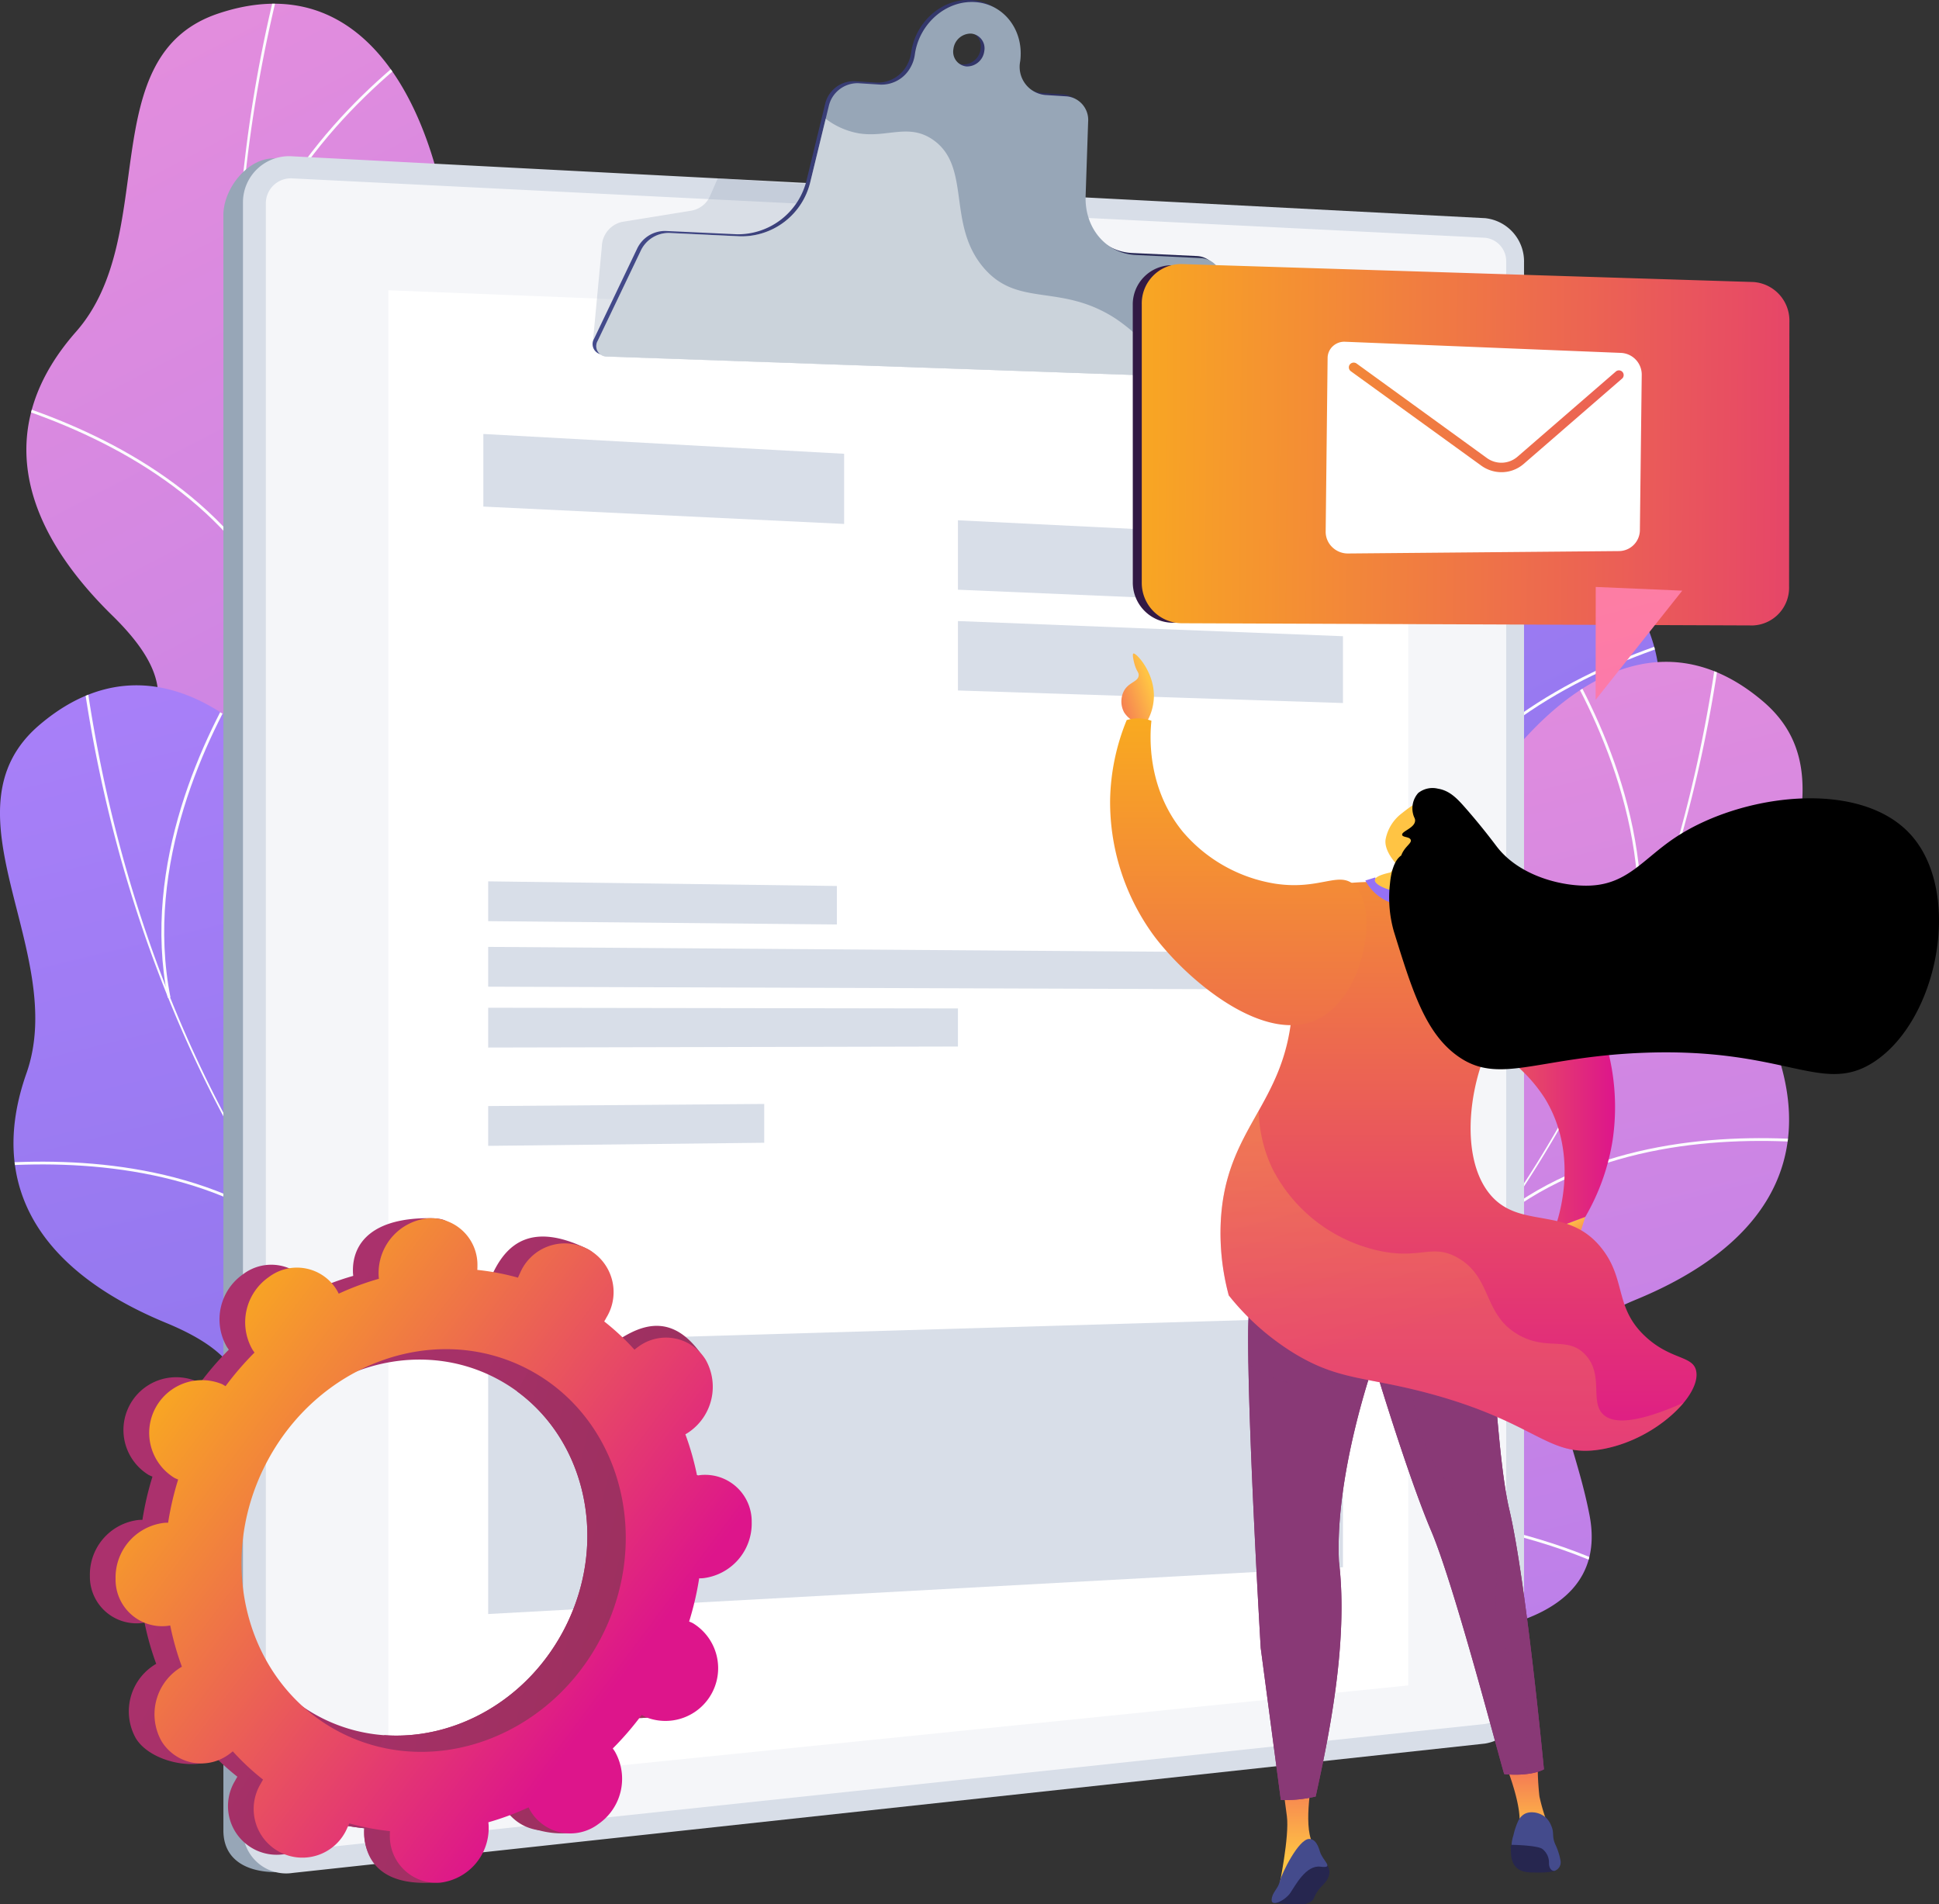 <svg xmlns="http://www.w3.org/2000/svg" xmlns:xlink="http://www.w3.org/1999/xlink" width="276.484" height="271.544" viewBox="0 0 276.484 271.544">
  <rect x="0" y="0" width="276.484" height="271.544" fill="#333333" stroke="none"/>
  <defs>
    <linearGradient id="linear-gradient" x1="0.305" y1="0.034" x2="0.869" y2="1.949" gradientUnits="objectBoundingBox">
      <stop offset="0.004" stop-color="#e38ddd"/>
      <stop offset="1" stop-color="#9571f6"/>
    </linearGradient>
    <linearGradient id="linear-gradient-2" x1="0.389" y1="0.001" x2="0.781" y2="2.029" gradientUnits="objectBoundingBox">
      <stop offset="0" stop-color="#aa80f9"/>
      <stop offset="0.996" stop-color="#6165d7"/>
    </linearGradient>
    <linearGradient id="linear-gradient-3" x1="0.336" y1="0.051" x2="0.87" y2="1.864" xlink:href="#linear-gradient-2"/>
    <linearGradient id="linear-gradient-4" x1="0.426" y1="0.078" x2="0.755" y2="1.776" xlink:href="#linear-gradient"/>
    <clipPath id="clip-path">
      <path id="Path_182404" data-name="Path 182404" d="M910.088,372.266a15.452,15.452,0,0,0,7.1-1.6c6.6-4.953,19.556-13.425,21.3-21.97.3-1.459-5.767-4.506-6.315-6.065-3.4-2.881-4.752-3.67-6.635-7.995C919.99,321.869,944.353,307.177,924,294.3c-14.907-9.432-30.14-7.494-21.654-32.278s.737-76.139-30.625-65.638c-18,6.027-8.193,31.644-20.292,45.382-11.5,13.054-8.422,27.147,5.158,40.445s3.186,17.963-5.277,31.026c-10.165,15.692,15.452,25.786,27.677,29.438C888.833,345.614,911.915,359.743,910.088,372.266Z" fill="url(#linear-gradient)"/>
    </clipPath>
    <clipPath id="clip-path-2">
      <path id="Path_182411" data-name="Path 182411" d="M947.559,446.614a15.446,15.446,0,0,0,5.993-4.139c4.268-7.061,13.117-19.763,11.544-28.342-.269-1.465-7.034-2.023-8.125-3.264-4.227-1.4-5.78-1.627-9.143-4.934-9.929-9.764,7.173-32.5-16.517-36.835-17.353-3.174-30.756,4.32-32.153-21.84s-27.786-70.891-52.947-49.425c-14.44,12.32,4.233,32.412-1.851,49.677-5.781,16.407,2.34,28.328,19.907,35.583s9.671,15.469,6.707,30.749c-3.56,18.354,23.974,18.138,36.677,16.953C917.88,429.844,944.571,434.317,947.559,446.614Z" fill="url(#linear-gradient-2)"/>
    </clipPath>
    <clipPath id="clip-path-3">
      <path id="Path_182418" data-name="Path 182418" d="M1011.5,406.073a15.443,15.443,0,0,1-7.106-1.6c-6.6-4.953-19.556-13.425-21.3-21.97-.3-1.46,5.766-4.506,6.315-6.065,3.395-2.881,4.752-3.67,6.635-7.995,5.557-12.769-18.806-27.461,1.545-40.339,14.907-9.433,30.14-7.494,21.654-32.278s-.737-76.139,30.625-65.638c18,6.027,8.193,31.643,20.292,45.381,11.5,13.055,8.422,27.148-5.157,40.446s-3.186,17.963,5.276,31.026c10.165,15.691-15.452,25.786-27.676,29.438C1032.753,379.422,1009.671,393.551,1011.5,406.073Z" fill="url(#linear-gradient-3)"/>
    </clipPath>
    <clipPath id="clip-path-4">
      <path id="Path_182425" data-name="Path 182425" d="M990.654,443.265a15.437,15.437,0,0,1-5.993-4.138c-4.268-7.062-13.117-19.764-11.544-28.343.269-1.465,7.034-2.023,8.125-3.264,4.227-1.4,5.78-1.627,9.143-4.934,9.929-9.764-7.173-32.5,16.517-36.834,17.353-3.175,30.756,4.319,32.153-21.84s27.786-70.892,52.947-49.425c14.439,12.319-4.234,32.411,1.85,49.677,5.782,16.406-2.34,28.327-19.906,35.582s-9.671,15.469-6.708,30.749c3.56,18.354-23.973,18.138-36.676,16.954C1020.333,426.495,993.642,430.968,990.654,443.265Z" fill="url(#linear-gradient-4)"/>
    </clipPath>
    <linearGradient id="linear-gradient-9" y1="0.5" x2="1" y2="0.5" gradientUnits="objectBoundingBox">
      <stop offset="0" stop-color="#444b8c"/>
      <stop offset="0.996" stop-color="#26264f"/>
    </linearGradient>
    <linearGradient id="linear-gradient-10" x1="0.782" y1="0.329" x2="-0.104" y2="0.987" gradientUnits="objectBoundingBox">
      <stop offset="0" stop-color="#ffc444"/>
      <stop offset="0.996" stop-color="#f36f56"/>
    </linearGradient>
    <linearGradient id="linear-gradient-11" x1="0.416" y1="0.207" x2="0.655" y2="0.651" xlink:href="#linear-gradient-10"/>
    <linearGradient id="linear-gradient-12" x1="-213.101" y1="1.152" x2="-213.101" y2="-0.027" xlink:href="#linear-gradient-10"/>
    <linearGradient id="linear-gradient-13" x1="-222.951" y1="0.734" x2="-222.951" y2="-0.116" xlink:href="#linear-gradient-10"/>
    <linearGradient id="linear-gradient-14" x1="-29.631" y1="0.5" x2="-28.631" y2="0.5" gradientUnits="objectBoundingBox">
      <stop offset="0" stop-color="#311944"/>
      <stop offset="1" stop-color="#893976"/>
    </linearGradient>
    <linearGradient id="linear-gradient-15" x1="-29.663" y1="0.129" x2="-28.942" y2="0.731" xlink:href="#linear-gradient-14"/>
    <linearGradient id="linear-gradient-16" x1="-29.379" y1="0.047" x2="-28.659" y2="0.677" xlink:href="#linear-gradient-14"/>
    <linearGradient id="linear-gradient-17" y1="0.5" x2="1" y2="0.5" gradientUnits="objectBoundingBox">
      <stop offset="0" stop-color="#f9aa20"/>
      <stop offset="1" stop-color="#dd158b"/>
    </linearGradient>
    <linearGradient id="linear-gradient-18" x1="0.5" y1="-0.287" x2="0.5" y2="1.028" xlink:href="#linear-gradient-17"/>
    <linearGradient id="linear-gradient-19" x1="-108.915" y1="-1.342" x2="-108.371" y2="1.115" xlink:href="#linear-gradient"/>
    <linearGradient id="linear-gradient-20" x1="-135.464" y1="0.292" x2="-136.21" y2="1.155" xlink:href="#linear-gradient-10"/>
    <linearGradient id="linear-gradient-21" x1="-974.606" y1="-14.277" x2="-978.04" y2="-8.559" xlink:href="#linear-gradient-10"/>
    <linearGradient id="linear-gradient-22" x1="0.5" y1="0" x2="0.5" y2="2.439" xlink:href="#linear-gradient-17"/>
    <linearGradient id="linear-gradient-23" x1="0.053" y1="-0.577" x2="0.546" y2="0.805" gradientUnits="objectBoundingBox">
      <stop offset="0" stop-color="#fcb148"/>
      <stop offset="0.052" stop-color="#fdb946"/>
      <stop offset="0.142" stop-color="#fec144"/>
      <stop offset="0.318" stop-color="#ffc444"/>
      <stop offset="0.485" stop-color="#fdb946"/>
      <stop offset="0.775" stop-color="#f99c4c"/>
      <stop offset="0.866" stop-color="#f8924f"/>
      <stop offset="1" stop-color="#f8924f"/>
    </linearGradient>
    <linearGradient id="linear-gradient-24" x1="0" y1="0.5" x2="1" y2="0.5" xlink:href="#linear-gradient-14"/>
    <linearGradient id="linear-gradient-26" x1="-0.037" y1="0.497" x2="1.499" y2="0.505" xlink:href="#linear-gradient-17"/>
    <linearGradient id="linear-gradient-27" x1="-0.459" y1="-4.298" x2="1.051" y2="3.284" gradientUnits="objectBoundingBox">
      <stop offset="0" stop-color="#ff9085"/>
      <stop offset="1" stop-color="#fb6fbb"/>
    </linearGradient>
    <linearGradient id="linear-gradient-28" x1="0.211" y1="0.31" x2="2.342" y2="1.616" gradientUnits="objectBoundingBox">
      <stop offset="0" stop-color="#ab316d"/>
      <stop offset="1" stop-color="#792d3d"/>
    </linearGradient>
    <linearGradient id="linear-gradient-29" x1="-0.296" y1="0.228" x2="3.258" y2="1.642" xlink:href="#linear-gradient-28"/>
    <linearGradient id="linear-gradient-30" x1="0.104" y1="0.189" x2="0.776" y2="0.717" xlink:href="#linear-gradient-17"/>
  </defs>
  <g id="Layer_3" data-name="Layer 3" transform="translate(-840.591 -194.456)">
    <g id="Group_25977" data-name="Group 25977">
      <g id="Group_25945" data-name="Group 25945">
        <g id="Group_25944" data-name="Group 25944">
          <g id="Group_25943" data-name="Group 25943">
            <path id="Path_182398" data-name="Path 182398" d="M910.088,372.266a15.452,15.452,0,0,0,7.1-1.6c6.6-4.953,19.556-13.425,21.3-21.97.3-1.459-5.767-4.506-6.315-6.065-3.4-2.881-4.752-3.67-6.635-7.995C919.99,321.869,944.353,307.177,924,294.3c-14.907-9.432-30.14-7.494-21.654-32.278s.737-76.139-30.625-65.638c-18,6.027-8.193,31.644-20.292,45.382-11.5,13.054-8.422,27.147,5.158,40.445s3.186,17.963-5.277,31.026c-10.165,15.692,15.452,25.786,27.677,29.438C888.833,345.614,911.915,359.743,910.088,372.266Z" fill="url(#linear-gradient)"/>
            <g id="Group_25942" data-name="Group 25942" clip-path="url(#clip-path)">
              <g id="Group_25941" data-name="Group 25941" style="mix-blend-mode: soft-light;isolation: isolate">
                <g id="Group_25940" data-name="Group 25940">
                  <path id="Path_182399" data-name="Path 182399" d="M927.428,360.348l.261-.3c-46.364-40.187-63.86-103.527-46.8-169.433l-.386-.1c-8.083,31.235-8.381,63.109-.861,92.176A152.765,152.765,0,0,0,927.428,360.348Z" fill="#fcfdfe"/>
                  <path id="Path_182400" data-name="Path 182400" d="M846.339,319.273c16.755-.945,42.562,5.792,57.526,15.018l.209-.34c-15.023-9.261-40.933-16.024-57.757-15.075Z" fill="#fcfdfe"/>
                  <path id="Path_182401" data-name="Path 182401" d="M918.417,352.355l.334-.217c-4.976-7.664-5.886-17.55-2.7-29.382,2.333-8.676,6.77-18.176,13.188-28.239l-.336-.214c-6.44,10.1-10.893,19.635-13.236,28.35C912.45,334.6,913.377,344.592,918.417,352.355Z" fill="#fcfdfe"/>
                  <path id="Path_182402" data-name="Path 182402" d="M878.732,278.523l.345-.2c-8.636-14.929-25.033-22.681-37.268-26.554l-.12.38C853.856,256,870.16,263.7,878.732,278.523Z" fill="#fcfdfe"/>
                  <path id="Path_182403" data-name="Path 182403" d="M874.143,239.309l.391.074c3.638-19.086,18.813-32.712,27.535-39.136l-.236-.321C893.064,206.385,877.806,220.089,874.143,239.309Z" fill="#fcfdfe"/>
                </g>
              </g>
            </g>
          </g>
        </g>
      </g>
      <g id="Group_25951" data-name="Group 25951">
        <g id="Group_25950" data-name="Group 25950">
          <g id="Group_25949" data-name="Group 25949">
            <path id="Path_182405" data-name="Path 182405" d="M947.559,446.614a15.446,15.446,0,0,0,5.993-4.139c4.268-7.061,13.117-19.763,11.544-28.342-.269-1.465-7.034-2.023-8.125-3.264-4.227-1.4-5.78-1.627-9.143-4.934-9.929-9.764,7.173-32.5-16.517-36.835-17.353-3.174-30.756,4.32-32.153-21.84s-27.786-70.891-52.947-49.425c-14.44,12.32,4.233,32.412-1.851,49.677-5.781,16.407,2.34,28.328,19.907,35.583s9.671,15.469,6.707,30.749c-3.56,18.354,23.974,18.138,36.677,16.953C917.88,429.844,944.571,434.317,947.559,446.614Z" fill="url(#linear-gradient-2)"/>
            <g id="Group_25948" data-name="Group 25948" clip-path="url(#clip-path-2)">
              <g id="Group_25947" data-name="Group 25947" style="mix-blend-mode: soft-light;isolation: isolate">
                <g id="Group_25946" data-name="Group 25946">
                  <path id="Path_182406" data-name="Path 182406" d="M959.185,429.077l.129-.377c-58.027-19.935-97.938-72.138-106.762-139.642l-.4.052c4.182,31.992,15.824,61.665,33.668,85.812A152.767,152.767,0,0,0,959.185,429.077Z" fill="#fcfdfe"/>
                  <path id="Path_182407" data-name="Path 182407" d="M868.62,421.3c15.186-7.142,41.639-10.543,58.968-7.583l.067-.392c-17.4-2.973-43.956.443-59.205,7.614Z" fill="#fcfdfe"/>
                  <path id="Path_182408" data-name="Path 182408" d="M947.839,425.033l.228-.326c-7.48-5.248-12.021-14.076-13.494-26.239-1.081-8.919-.519-19.389,1.672-31.122l-.392-.073c-2.2,11.772-2.762,22.284-1.676,31.243C935.665,410.8,940.261,419.718,947.839,425.033Z" fill="#fcfdfe"/>
                  <path id="Path_182409" data-name="Path 182409" d="M883.425,371.4l.245-.314c-13.592-10.617-31.7-11.675-44.493-10.693l.03.4C851.933,359.809,869.934,360.857,883.425,371.4Z" fill="#fcfdfe"/>
                  <path id="Path_182410" data-name="Path 182410" d="M864.506,336.742l.391-.077c-3.763-19.062,5.216-37.374,10.9-46.593l-.339-.209C869.744,299.132,860.716,317.547,864.506,336.742Z" fill="#fcfdfe"/>
                </g>
              </g>
            </g>
          </g>
        </g>
      </g>
      <g id="Group_25957" data-name="Group 25957">
        <g id="Group_25956" data-name="Group 25956">
          <g id="Group_25955" data-name="Group 25955">
            <path id="Path_182412" data-name="Path 182412" d="M1011.5,406.073a15.443,15.443,0,0,1-7.106-1.6c-6.6-4.953-19.556-13.425-21.3-21.97-.3-1.46,5.766-4.506,6.315-6.065,3.395-2.881,4.752-3.67,6.635-7.995,5.557-12.769-18.806-27.461,1.545-40.339,14.907-9.433,30.14-7.494,21.654-32.278s-.737-76.139,30.625-65.638c18,6.027,8.193,31.643,20.292,45.381,11.5,13.055,8.422,27.148-5.157,40.446s-3.186,17.963,5.276,31.026c10.165,15.691-15.452,25.786-27.676,29.438C1032.753,379.422,1009.671,393.551,1011.5,406.073Z" fill="url(#linear-gradient-3)"/>
            <g id="Group_25954" data-name="Group 25954" clip-path="url(#clip-path-3)">
              <g id="Group_25953" data-name="Group 25953" style="mix-blend-mode: soft-light;isolation: isolate">
                <g id="Group_25952" data-name="Group 25952">
                  <path id="Path_182413" data-name="Path 182413" d="M994.158,394.156l-.261-.3c46.363-40.187,63.86-103.527,46.8-169.434l.386-.1c8.084,31.236,8.382,63.11.861,92.177A152.774,152.774,0,0,1,994.158,394.156Z" fill="#fcfdfe"/>
                  <path id="Path_182414" data-name="Path 182414" d="M1075.246,353.081c-16.755-.945-42.561,5.792-57.526,15.017l-.209-.339c15.024-9.261,40.934-16.024,57.758-15.076Z" fill="#fcfdfe"/>
                  <path id="Path_182415" data-name="Path 182415" d="M1003.169,386.163l-.334-.217c4.975-7.665,5.885-17.55,2.7-29.382-2.332-8.676-6.769-18.176-13.188-28.239l.336-.214c6.44,10.1,10.894,19.635,13.237,28.349C1009.136,368.406,1008.209,378.4,1003.169,386.163Z" fill="#fcfdfe"/>
                  <path id="Path_182416" data-name="Path 182416" d="M1042.853,312.331l-.344-.2c8.636-14.929,25.033-22.681,37.268-26.555l.12.38C1067.729,289.809,1051.426,297.512,1042.853,312.331Z" fill="#fcfdfe"/>
                  <path id="Path_182417" data-name="Path 182417" d="M1047.443,273.117l-.392.074c-3.637-19.086-18.813-32.712-27.535-39.136l.236-.321C1028.521,240.193,1043.78,253.9,1047.443,273.117Z" fill="#fcfdfe"/>
                </g>
              </g>
            </g>
          </g>
        </g>
      </g>
      <g id="Group_25963" data-name="Group 25963">
        <g id="Group_25962" data-name="Group 25962">
          <g id="Group_25961" data-name="Group 25961">
            <path id="Path_182419" data-name="Path 182419" d="M990.654,443.265a15.437,15.437,0,0,1-5.993-4.138c-4.268-7.062-13.117-19.764-11.544-28.343.269-1.465,7.034-2.023,8.125-3.264,4.227-1.4,5.78-1.627,9.143-4.934,9.929-9.764-7.173-32.5,16.517-36.834,17.353-3.175,30.756,4.319,32.153-21.84s27.786-70.892,52.947-49.425c14.439,12.319-4.234,32.411,1.85,49.677,5.782,16.406-2.34,28.327-19.906,35.582s-9.671,15.469-6.708,30.749c3.56,18.354-23.973,18.138-36.676,16.954C1020.333,426.495,993.642,430.968,990.654,443.265Z" fill="url(#linear-gradient-4)"/>
            <g id="Group_25960" data-name="Group 25960" clip-path="url(#clip-path-4)">
              <g id="Group_25959" data-name="Group 25959" style="mix-blend-mode: soft-light;isolation: isolate">
                <g id="Group_25958" data-name="Group 25958">
                  <path id="Path_182420" data-name="Path 182420" d="M979.028,425.728l-.129-.376c58.027-19.936,97.938-72.139,106.762-139.643l.4.052c-4.182,31.992-15.824,61.665-33.668,85.812A152.765,152.765,0,0,1,979.028,425.728Z" fill="#fcfdfe"/>
                  <path id="Path_182421" data-name="Path 182421" d="M1069.593,417.954c-15.186-7.141-41.639-10.543-58.968-7.582l-.067-.393c17.4-2.972,43.956.444,59.2,7.614Z" fill="#fcfdfe"/>
                  <path id="Path_182422" data-name="Path 182422" d="M990.374,421.685l-.229-.327c7.481-5.248,12.022-14.076,13.495-26.239,1.081-8.918.518-19.389-1.672-31.122l.392-.072c2.2,11.772,2.761,22.283,1.676,31.242C1002.548,407.447,997.951,416.369,990.374,421.685Z" fill="#fcfdfe"/>
                  <path id="Path_182423" data-name="Path 182423" d="M1054.788,368.047l-.246-.314c13.593-10.617,31.7-11.675,44.494-10.693l-.03.4C1086.28,356.461,1068.279,357.509,1054.788,368.047Z" fill="#fcfdfe"/>
                  <path id="Path_182424" data-name="Path 182424" d="M1073.707,333.394l-.391-.078c3.763-19.062-5.217-37.374-10.9-46.593l.339-.209C1068.469,295.783,1077.5,314.2,1073.707,333.394Z" fill="#fcfdfe"/>
                </g>
              </g>
            </g>
          </g>
        </g>
      </g>
      <g id="Group_25967" data-name="Group 25967">
        <g id="Group_25965" data-name="Group 25965">
          <path id="Path_182426" data-name="Path 182426" d="M1049.562,227.4,879.871,217.047c-3.908-.2-7.427,4.295-7.427,8.07V455.463c0,5.235,5.074,6.289,8.982,5.868l168.136-18.1a6.615,6.615,0,0,0,5.551-6.619V233.7A6.171,6.171,0,0,0,1049.562,227.4Z" fill="#97a6b7"/>
          <path id="Path_182427" data-name="Path 182427" d="M1052.353,225.566l-170.026-8.818a6.579,6.579,0,0,0-7.092,6.522V455.415a6.16,6.16,0,0,0,7.092,6.119l170.026-18.448a6.65,6.65,0,0,0,5.551-6.67V231.922A6.2,6.2,0,0,0,1052.353,225.566Z" fill="#d8dee8"/>
          <path id="Path_182428" data-name="Path 182428" d="M882.327,458.386a3.335,3.335,0,0,1-3.828-3.311V223.424a3.562,3.562,0,0,1,3.828-3.527l170.026,8.466a3.358,3.358,0,0,1,3.008,3.438V436.68a3.6,3.6,0,0,1-3.008,3.609Z" fill="#fff" opacity="0.74"/>
          <path id="Path_182429" data-name="Path 182429" d="M1041.394,434.795,895.97,449.565V235.847l145.424,5.774Z" fill="#fff"/>
          <path id="Path_182430" data-name="Path 182430" d="M983.229,242.666l-58.119.767,1.3-13.817a3.684,3.684,0,0,1,2.951-3.532l9.843-1.594a3.573,3.573,0,0,0,2.663-2.155l1.067-2.443,25.745,1.675Z" fill="#97a6b7" opacity="0.3" style="mix-blend-mode: multiply;isolation: isolate"/>
          <path id="Path_182431" data-name="Path 182431" d="M1014.265,233.7a3.169,3.169,0,0,0-2.961-2.732l-9.286-.438c-4.216-.2-7.306-3.81-7.151-8.382l.358-10.6a3.376,3.376,0,0,0-3.085-3.644l-3.051-.192a4.031,4.031,0,0,1-3.55-4.809c.57-4.369-2.269-8.14-6.385-8.436-4.148-.3-8.02,3.043-8.637,7.468a5.091,5.091,0,0,1-.646,1.887,4.714,4.714,0,0,1-4.282,2.41l-3.148-.2a4.206,4.206,0,0,0-4.2,3.276l-2.617,10.756a10.079,10.079,0,0,1-9.935,7.8L935.5,227.39a4.4,4.4,0,0,0-4.074,2.553l-6.139,12.841a1.487,1.487,0,0,0,1.212,2.226l88.345,3.094a1.7,1.7,0,0,0,1.609-1.993ZM977.9,203.645a2.108,2.108,0,0,1-1.885-2.491,2.486,2.486,0,0,1,2.524-2.2,2.107,2.107,0,0,1,1.878,2.49A2.489,2.489,0,0,1,977.9,203.645Z" fill="url(#linear-gradient-9)"/>
          <path id="Path_182432" data-name="Path 182432" d="M1014.789,233.99a3.169,3.169,0,0,0-2.961-2.731l-9.287-.439c-4.215-.2-7.3-3.809-7.151-8.382l.359-10.6a3.377,3.377,0,0,0-3.086-3.645l-3.051-.192a4.031,4.031,0,0,1-3.55-4.809c.571-4.369-2.269-8.14-6.385-8.436-4.148-.3-8.019,3.043-8.637,7.468a5.1,5.1,0,0,1-.645,1.888,4.715,4.715,0,0,1-4.283,2.409l-3.147-.2a4.206,4.206,0,0,0-4.2,3.276l-2.617,10.756a10.079,10.079,0,0,1-9.935,7.8l-10.187-.481a4.4,4.4,0,0,0-4.074,2.553l-6.139,12.842a1.487,1.487,0,0,0,1.212,2.226l88.345,3.093a1.7,1.7,0,0,0,1.61-1.992Zm-36.364-30.058a2.107,2.107,0,0,1-1.885-2.491,2.487,2.487,0,0,1,2.525-2.195,2.106,2.106,0,0,1,1.877,2.49A2.488,2.488,0,0,1,978.425,203.932Z" fill="#97a6b7"/>
          <g id="Group_25964" data-name="Group 25964">
            <path id="Path_182433" data-name="Path 182433" d="M999.669,239.891c-7.88-5.129-13.927-1.492-18.838-7.277-5.258-6.192-1.712-14.343-7.152-18.19-3.483-2.463-6.59-.29-10.641-.957a10.863,10.863,0,0,1-4.71-2.077l-2.183,8.97a10.079,10.079,0,0,1-9.935,7.8l-10.187-.481a4.4,4.4,0,0,0-4.074,2.554l-6.139,12.841a1.487,1.487,0,0,0,1.212,2.226l80.288,2.811A24.671,24.671,0,0,0,999.669,239.891Z" fill="#fff" opacity="0.5" style="mix-blend-mode: soft-light;isolation: isolate"/>
          </g>
        </g>
        <g id="Group_25966" data-name="Group 25966">
          <path id="Path_182434" data-name="Path 182434" d="M960.957,269.169l-51.446-2.476V256.34l51.446,2.824Z" fill="#d8dee8"/>
          <path id="Path_182435" data-name="Path 182435" d="M1032.084,280.877l-54.9-2.329v-9.9l54.9,2.7Z" fill="#d8dee8"/>
          <path id="Path_182436" data-name="Path 182436" d="M1032.084,294.706l-54.9-1.789v-9.9l54.9,2.161Z" fill="#d8dee8"/>
          <path id="Path_182437" data-name="Path 182437" d="M959.922,326.286l-49.72-.476v-5.675l49.72.66Z" fill="#d8dee8"/>
          <path id="Path_182438" data-name="Path 182438" d="M1032.084,335.579,910.2,335.156v-5.675l121.882.874Z" fill="#d8dee8"/>
          <path id="Path_182439" data-name="Path 182439" d="M977.185,343.69l-66.984.145V338.16l66.984.1Z" fill="#d8dee8"/>
          <path id="Path_182440" data-name="Path 182440" d="M949.563,357.41l-39.361.443v-5.675l39.361-.3Z" fill="#d8dee8"/>
          <path id="Path_182441" data-name="Path 182441" d="M1032.084,417.94,910.2,424.613v-38.72l121.882-3.6Z" fill="#d8dee8"/>
        </g>
      </g>
      <g id="Group_25971" data-name="Group 25971">
        <g id="Group_25970" data-name="Group 25970">
          <path id="Path_182442" data-name="Path 182442" d="M1003.9,297.741a7.552,7.552,0,0,0,1.226-3.867c.094-3.587-2.566-6.385-2.924-6.224-.193.086.052,1.137.189,1.6.285.97.591,1.063.566,1.509-.053.917-1.377.952-2.075,2.169a3.282,3.282,0,0,0,0,3.113A3.708,3.708,0,0,0,1003.9,297.741Z" fill="url(#linear-gradient-10)"/>
          <path id="Path_182443" data-name="Path 182443" d="M1060.738,375.658l-1.023-3.519,4.269-3.164,2.661-1-1.576,4.924Z" fill="url(#linear-gradient-11)"/>
          <path id="Path_182444" data-name="Path 182444" d="M1055.453,446.533s2.335,5.875,1.72,8.481a26.18,26.18,0,0,0,4.13-.369,28.356,28.356,0,0,1-1.2-4.007,39.366,39.366,0,0,1-.246-4.7Z" fill="url(#linear-gradient-12)"/>
          <path id="Path_182445" data-name="Path 182445" d="M1029.711,460.274a1.84,1.84,0,0,1,.441,1.079,1.766,1.766,0,0,1-.132.723c-.4,1.048-1.024,1.186-1.7,2.3-.412.68-.334.884-.712,1.191a2.475,2.475,0,0,1-1.622.433,28.606,28.606,0,0,1-3.752-.212q1.257-1.62,2.677-3.285.624-.729,1.245-1.424l2.464-.832Z" fill="#26264f"/>
          <path id="Path_182446" data-name="Path 182446" d="M1027.661,448.311s-1.408,7.349.384,9.407c1.527,2.058-.737.59-.737.59l-2.7,2.359-1.622,2.8s1.493-7.193,1.1-10.048-.6-4.78-.6-4.78Z" fill="url(#linear-gradient-13)"/>
          <path id="Path_182447" data-name="Path 182447" d="M1022.351,367.921s-3.784,3.385-3.784,17.326,1.792,44.211,1.792,44.211l2.868,21.672a18.952,18.952,0,0,0,4.966-.492c1.792-8.165,4.713-21.977,3.319-33.528-.6-12.546,4.978-28.279,4.978-28.279s4.78,15.932,8.165,23.9,9.832,32.922,10.429,34.714c3.962.359,5.654-.688,5.654-.688s-2.54-26.856-4.93-37.013-2.191-34.652-6.174-41.622C1040.672,364.535,1022.351,367.921,1022.351,367.921Z" fill="url(#linear-gradient-14)"/>
          <path id="Path_182448" data-name="Path 182448" d="M1022.351,367.921s-3.784,3.385-3.784,17.326,1.792,44.211,1.792,44.211l2.868,21.672a18.952,18.952,0,0,0,4.966-.492c1.792-8.165,4.713-21.977,3.319-33.528-.6-12.546,4.978-28.279,4.978-28.279s4.78,15.932,8.165,23.9,9.832,32.922,10.429,34.714c3.962.359,5.654-.688,5.654-.688s-2.541-26.856-4.93-37.013-2.191-34.652-6.174-41.622C1040.673,364.535,1022.351,367.921,1022.351,367.921Z" fill="url(#linear-gradient-15)"/>
          <path id="Path_182449" data-name="Path 182449" d="M1042.007,393.464c1.18,7.669,3.54,11.8,9.439,17.108,4.72,3.539,1.18,11.209,2.95,17.108.59,1.77,2.36,3.54,2.95,5.309,2.2,4.391.144,9.762,1.14,14.41a6.334,6.334,0,0,0,2.252-.644s-2.541-26.856-4.93-37.013-2.191-34.652-6.174-41.622c-8.961-3.585-27.283-.2-27.283-.2s-3.784,3.385-3.784,17.326c0,1.131.012,2.371.034,3.692,3.928,3.476,11.962,4.249,16.917.4a2.346,2.346,0,0,1,.947-.429l.025-.074.021.069C1038.766,388.489,1041.495,391.417,1042.007,393.464Z" opacity="0.25" fill="url(#linear-gradient-16)" style="mix-blend-mode: multiply;isolation: isolate"/>
          <g id="Group_25968" data-name="Group 25968">
            <path id="Path_182450" data-name="Path 182450" d="M1056.559,457.243s-.582,0-.533.752-.262,3.338,2.7,3.459,3.415-.209,3.512-.209a24.217,24.217,0,0,0-.776-2.474l-.946-1.213-2.546-.266Z" fill="#26264f"/>
            <path id="Path_182451" data-name="Path 182451" d="M1063.119,459.839a9.381,9.381,0,0,0-.764-2.4c-.522-1.175-.093-1.614-.593-2.685a3.18,3.18,0,0,0-.7-1.069,3.059,3.059,0,0,0-2.089-.8,2.139,2.139,0,0,0-.984.231,2.3,2.3,0,0,0-.884.934,10.342,10.342,0,0,0-.713,2.114,5.29,5.29,0,0,0-.186.719,5.124,5.124,0,0,0-.078.646c.776,0,3.759.121,4.389.582a2.471,2.471,0,0,1,.946,2.013c0,.776.388,1.14.776,1.116A1.275,1.275,0,0,0,1063.119,459.839Z" fill="#444b8c"/>
          </g>
          <path id="Path_182452" data-name="Path 182452" d="M1027.283,456.685c.667.011,1.156.541,1.524,1.819s2.139,2.409.074,2.139-3.564,2.654-4.3,3.736-2.717,2.043-2.667.986.922-1.551,1.168-2.633S1025.763,456.661,1027.283,456.685Z" fill="#444b8c"/>
          <path id="Path_182453" data-name="Path 182453" d="M1062.305,369.6c.49-1.362,3.548-10.311-1.4-18.471a21.987,21.987,0,0,0-12.046-9.155c-6.077-1.795-9.122.511-11.04-1.611-3.253-3.6.432-15.866,7.561-18.323,8.037-2.769,17.677,7.879,21.584,14.873a32.255,32.255,0,0,1,3.567,20.174,31.487,31.487,0,0,1-3.89,10.89Z" fill="url(#linear-gradient-17)"/>
          <path id="Path_182454" data-name="Path 182454" d="M1041.319,320.311c-7.173-.287-12.7-.173-15.83,2.95-3.3,3.3.035,7.022-.682,15.65-1.1,13.209-9.515,16.437-10.148,29.838a34.247,34.247,0,0,0,1.144,10.428,36.023,36.023,0,0,0,9.333,8.262c6.494,3.951,10.259,3.262,19.585,5.814,15.253,4.175,16.611,9.146,24.174,7.88,7.644-1.28,14.351-7.713,13.541-11.246-.485-2.115-3.567-1.516-7.115-4.743-4.572-4.159-2.809-8.128-6.285-12.6-4.994-6.419-11.951-2.495-16.206-8.058-4.3-5.628-2.6-16.717,1.031-22.762,2.37-3.948,3.385-8.575,5.4-12.714a2.877,2.877,0,0,0,.276-1.613c-.327-2.7-4.821-4.159-8.225-5.231A40.589,40.589,0,0,0,1041.319,320.311Z" fill="url(#linear-gradient-18)"/>
          <path id="Path_182455" data-name="Path 182455" d="M1035.277,320.015l1.415-.436s.37,1.916,4.918,2.155a6.8,6.8,0,0,0,4.158-1.415l.966.7a7.435,7.435,0,0,1-5.494,2.582A6.766,6.766,0,0,1,1035.277,320.015Z" fill="url(#linear-gradient-19)"/>
          <g id="Group_25969" data-name="Group 25969">
            <path id="Path_182456" data-name="Path 182456" d="M1038.158,314.188a6.062,6.062,0,0,1,2.3-3.74c1.519-1.207,1.829-1.329,2.351-1.428l.712-.108.078,0a7.115,7.115,0,0,1,1.895.673c.726.511.191,4.128-2.01,8.626q-.131.572-.26,1.143c1.919.337,2.394.683,2.409.959.033.6-2.068,1.363-4.015,1.413-2.442.062-5.035-.989-4.985-1.773.02-.317.481-.708,2.254-1.093l.831-1.168C1039.464,317.39,1037.957,315.738,1038.158,314.188Z" fill="url(#linear-gradient-20)"/>
            <path id="Path_182457" data-name="Path 182457" d="M1041.176,313.4c.554-.331.976.381.715,1a1.23,1.23,0,0,1-1.669.641C1039.69,314.67,1040.431,313.842,1041.176,313.4Z" fill="url(#linear-gradient-21)"/>
            <path id="Path_182458" data-name="Path 182458" d="M1112.96,313.386c-7.29-7.911-24.252-5.742-33.661.612-4.371,2.952-6.615,6.439-11.781,6.732-3.927.222-10.174-1.254-13.464-5.508-.415-.536-2.072-2.784-4.562-5.618-1.1-1.25-2.189-2.423-3.881-2.688a3.274,3.274,0,0,0-2.8.624,3.311,3.311,0,0,0-.728,2.986c.136.561.311.62.286.987-.07,1.031-1.949,1.481-1.844,2,.075.371,1.052.235,1.221.7.184.511-.889.95-1.351,2.234-.864.578-1.41,2.018-1.6,3.945a17.559,17.559,0,0,0,.543,6.866c2.584,8.344,4.432,14.312,8.905,17.645,5.921,4.413,11.253.339,26.316-.306,20.626-.882,25.769,6.109,33.182,1.326C1116.994,339.952,1120.529,321.6,1112.96,313.386Z"/>
          </g>
          <path id="Path_182459" data-name="Path 182459" d="M1004.774,297.239c-.184,1.725-.806,9.36,4.46,15.806a21.806,21.806,0,0,0,13.185,7.422c6.265.947,8.967-1.754,11.156.086,3.716,3.122,1.742,15.776-4.985,19.185-7.582,3.842-18.588-5.389-23.414-11.783a32.248,32.248,0,0,1-6.292-19.5,31.474,31.474,0,0,1,2.365-11.319,5.591,5.591,0,0,1,3.525.1Z" fill="url(#linear-gradient-22)"/>
          <path id="Path_182460" data-name="Path 182460" d="M1069.125,396.084c-1.835-1.881.185-5.673-2.525-8.492-2.514-2.616-5.361-.5-9.41-2.754-5.192-2.888-3.761-8.174-8.721-11.016-3.566-2.044-5.242.153-10.786-.918a22.451,22.451,0,0,1-15.607-11.7,20.112,20.112,0,0,1-2.005-8.353c-2.49,4.448-5.072,8.71-5.412,15.9a34.247,34.247,0,0,0,1.144,10.428,36.023,36.023,0,0,0,9.333,8.262c6.494,3.951,10.259,3.262,19.585,5.814,15.253,4.175,16.611,9.146,24.174,7.88a20.476,20.476,0,0,0,11.78-6.666C1073.625,397.605,1070.456,397.448,1069.125,396.084Z" opacity="0.3" fill="url(#linear-gradient-23)" style="mix-blend-mode: multiply;isolation: isolate"/>
        </g>
      </g>
      <g id="Group_25973" data-name="Group 25973">
        <path id="Path_182461" data-name="Path 182461" d="M1089.157,280.4l-81.424,2.856a5.737,5.737,0,0,1-5.614-5.817l-.005-39.462a5.59,5.59,0,0,1,5.616-5.7l81.254,2.566a5.492,5.492,0,0,1,5.1,5.658l-.045,37.538C1094.036,281.086,1091.969,280.391,1089.157,280.4Z" fill="url(#linear-gradient-24)"/>
        <path id="Path_182462" data-name="Path 182462" d="M1066.582,278.255l.035,15.312,1.5.679,10.754-15.46Z" fill="url(#linear-gradient-24)"/>
        <path id="Path_182463" data-name="Path 182463" d="M1090.561,283.644l-81.532-.316a5.759,5.759,0,0,1-5.632-5.845l0-39.647a5.614,5.614,0,0,1,5.636-5.728l81.589,2.564a5.517,5.517,0,0,1,5.121,5.685l-.047,37.723A5.38,5.38,0,0,1,1090.561,283.644Z" fill="url(#linear-gradient-26)"/>
        <path id="Path_182464" data-name="Path 182464" d="M1068.128,278.153l-.013,16.092,12.348-15.562Z" fill="url(#linear-gradient-27)"/>
        <g id="Group_25972" data-name="Group 25972">
          <path id="Path_182465" data-name="Path 182465" d="M1071.733,244.779l-39.344-1.59a2.4,2.4,0,0,0-1.749.637,2.292,2.292,0,0,0-.744,1.674l-.276,24.746a3.035,3.035,0,0,0,.954,2.25,3.177,3.177,0,0,0,2.167.886c.046,0,.091,0,.137,0l38.623-.343a3.011,3.011,0,0,0,2.923-2.984l.264-22.159A3.1,3.1,0,0,0,1071.733,244.779Zm.163,3.654-14.03,12.168a4.828,4.828,0,0,1-3.27,1.187,4.943,4.943,0,0,1-2.809-.947L1033.216,247.4a.681.681,0,0,1-.158-.961.708.708,0,0,1,.98-.137l18.551,13.453a3.51,3.51,0,0,0,4.377-.169l14.047-12.168a.675.675,0,0,1,.883,1.02Z" fill="#fff"/>
        </g>
      </g>
      <g id="Group_25976" data-name="Group 25976">
        <g id="Group_25975" data-name="Group 25975">
          <g id="Group_25974" data-name="Group 25974">
            <path id="Path_182466" data-name="Path 182466" d="M928.936,438.875a7.52,7.52,0,0,0,6.788-13.369c-.176-.09-.357-.165-.538-.237a43.261,43.261,0,0,0,1.432-6.162c.2,0,.391,0,.591-.021a7.845,7.845,0,0,0,6.9-7.984,6.644,6.644,0,0,0-7.191-6.729c-.2.018-.4.05-.6.086a39.506,39.506,0,0,0-1.666-5.884c.179-.105.357-.213.531-.335a7.843,7.843,0,0,0,2.377-10.278,6.643,6.643,0,0,0-9.676-1.835c-.17.119-.33.248-.489.379a35.1,35.1,0,0,0-4.316-4.029c.11-.18.217-.362.314-.553,1.875-3.692,4.324-7.725.888-9.4-7.949-3.881-11.361-.559-13.235,3.133-.1.191-.181.386-.261.58a35.185,35.185,0,0,0-5.8-1.107c.012-.2.022-.411.018-.619-.082-4.063,1.124-6.261-2.781-6.337-8.515-.166-11.387,3.53-11.306,7.593,0,.212.022.42.043.626a39.636,39.636,0,0,0-5.733,2.127c-.089-.181-.181-.361-.286-.536a6.642,6.642,0,0,0-9.675-1.835,7.846,7.846,0,0,0-2.377,10.279c.1.171.216.331.331.49a43.069,43.069,0,0,0-4.129,4.791c-.165-.1-.332-.2-.509-.294a7.52,7.52,0,0,0-6.788,13.369c.177.09.357.165.538.237a43.279,43.279,0,0,0-1.432,6.161c-.2,0-.391,0-.59.022a7.844,7.844,0,0,0-6.9,7.984,6.644,6.644,0,0,0,7.191,6.729c.2-.019.4-.05.6-.086a39.667,39.667,0,0,0,1.666,5.884c-.179.1-.357.213-.531.335a7.844,7.844,0,0,0-2.377,10.278c2.016,3.345,8.689,4.9,12.017,2.568.17-.12-2.01-.981-1.852-1.112a35.254,35.254,0,0,0,4.316,4.029c-.109.179-.217.362-.314.553a6.946,6.946,0,1,0,12.347,6.269c.1-.191.181-.386.261-.58a35.186,35.186,0,0,0,5.8,1.107c-.012.2-.022.411-.018.619a6.643,6.643,0,0,0,7.191,6.728,7.843,7.843,0,0,0,6.9-7.984c0-.212-.022-.42-.043-.626a39.588,39.588,0,0,0,5.733-2.127c.089.181.181.361.286.536a6.644,6.644,0,0,0,9.676,1.835,7.844,7.844,0,0,0,2.376-10.279c-.1-.171-.216-.332-.331-.49a43.158,43.158,0,0,0,4.129-4.791C928.592,438.684,928.76,438.786,928.936,438.875Zm-42.5.54c-12.379-6.286-16.9-22.247-10.092-35.652s22.358-19.175,34.737-12.89,16.9,22.247,10.092,35.651S898.812,445.7,886.433,439.415Z" fill="url(#linear-gradient-28)"/>
            <path id="Path_182467" data-name="Path 182467" d="M937.209,419.086a7.845,7.845,0,0,0,6.9-7.984,6.644,6.644,0,0,0-7.191-6.729c-.2.018-.4.05-.6.086a39.506,39.506,0,0,0-1.666-5.884c.179-.105.357-.213.531-.335,3.328-2.332,7.446-7.965,5.1-11.086-4.457-5.923-9.068-3.359-12.4-1.027-.17.119-.33.248-.489.379a35.1,35.1,0,0,0-4.316-4.029c.11-.18.217-.362.314-.553a7.746,7.746,0,0,0,.436-6.108q-4.821,8.487-9.5,17.052c9.876,7.237,13.02,21.5,6.847,33.656-5.231,10.3-15.629,16.089-25.783,15.364-.452,1.175-.9,2.356-1.382,3.519-1.316,3.157-2.811,6.248-4.309,9.336q1.413.267,2.836.417c-.012.2-.022.411-.018.619.082,4.063,2.549,7.514,9.6,7.141,3.9-.207,4.57-4.334,4.488-8.4,0-.212-.022-.42-.043-.626a39.588,39.588,0,0,0,5.733-2.127c.089.181.181.361.286.536,2.016,3.345,9.008,4.766,12.336,2.434s1.732-7.533-.284-10.878c-.1-.171-.216-.332-.331-.49a43.158,43.158,0,0,0,4.129-4.791c.165.1.333.205.509.294a7.52,7.52,0,0,0,6.788-13.369c-.176-.09-.357-.165-.538-.237a43.261,43.261,0,0,0,1.432-6.162C936.813,419.107,937.009,419.1,937.209,419.086Z" fill="url(#linear-gradient-29)"/>
            <path id="Path_182468" data-name="Path 182468" d="M940.876,419.5a7.845,7.845,0,0,0,6.9-7.984,6.644,6.644,0,0,0-7.191-6.729c-.2.018-.4.05-.6.086a39.628,39.628,0,0,0-1.665-5.884c.179-.105.357-.213.531-.335a7.843,7.843,0,0,0,2.376-10.278,6.643,6.643,0,0,0-9.675-1.836c-.171.12-.331.249-.49.38a35.1,35.1,0,0,0-4.316-4.029c.11-.18.217-.362.314-.553a6.946,6.946,0,1,0-12.347-6.269c-.1.191-.181.386-.261.58a35.19,35.19,0,0,0-5.8-1.107c.012-.205.021-.411.017-.619a6.643,6.643,0,0,0-7.191-6.728,7.844,7.844,0,0,0-6.9,7.984c0,.212.022.42.043.626a39.679,39.679,0,0,0-5.733,2.127c-.088-.181-.18-.361-.286-.536a6.642,6.642,0,0,0-9.675-1.835,7.846,7.846,0,0,0-2.377,10.279c.1.171.217.331.331.489a43.274,43.274,0,0,0-4.129,4.792c-.165-.1-.332-.2-.509-.294a7.521,7.521,0,0,0-6.788,13.369c.177.09.357.165.538.237a43.283,43.283,0,0,0-1.431,6.161c-.2,0-.392,0-.591.022a7.844,7.844,0,0,0-6.9,7.984,6.644,6.644,0,0,0,7.191,6.729c.2-.018.4-.05.6-.086a39.784,39.784,0,0,0,1.666,5.884c-.179.1-.357.213-.531.335a7.844,7.844,0,0,0-2.377,10.278,6.644,6.644,0,0,0,9.676,1.835c.17-.119.331-.248.489-.379a35.251,35.251,0,0,0,4.316,4.029c-.109.18-.217.362-.314.553a6.946,6.946,0,1,0,12.347,6.269c.1-.191.181-.386.262-.58a35.153,35.153,0,0,0,5.8,1.107c-.012.205-.021.411-.017.619a6.642,6.642,0,0,0,7.191,6.728,7.842,7.842,0,0,0,6.9-7.984c0-.212-.021-.42-.043-.626a39.592,39.592,0,0,0,5.733-2.127c.089.181.181.361.286.536a6.644,6.644,0,0,0,9.676,1.835,7.844,7.844,0,0,0,2.376-10.279c-.1-.171-.216-.332-.331-.49a43.268,43.268,0,0,0,4.13-4.791c.165.1.332.2.508.294a7.52,7.52,0,0,0,6.788-13.369c-.176-.09-.357-.165-.538-.237a43.127,43.127,0,0,0,1.432-6.162C940.48,419.524,940.676,419.52,940.876,419.5Zm-14.45,8.245c-7.288,14.354-23.942,20.534-37.2,13.8s-18.095-23.823-10.807-38.177,23.942-20.534,37.2-13.8S933.714,413.394,926.426,427.748Z" fill="url(#linear-gradient-30)"/>
          </g>
        </g>
      </g>
    </g>
  </g>
</svg>
